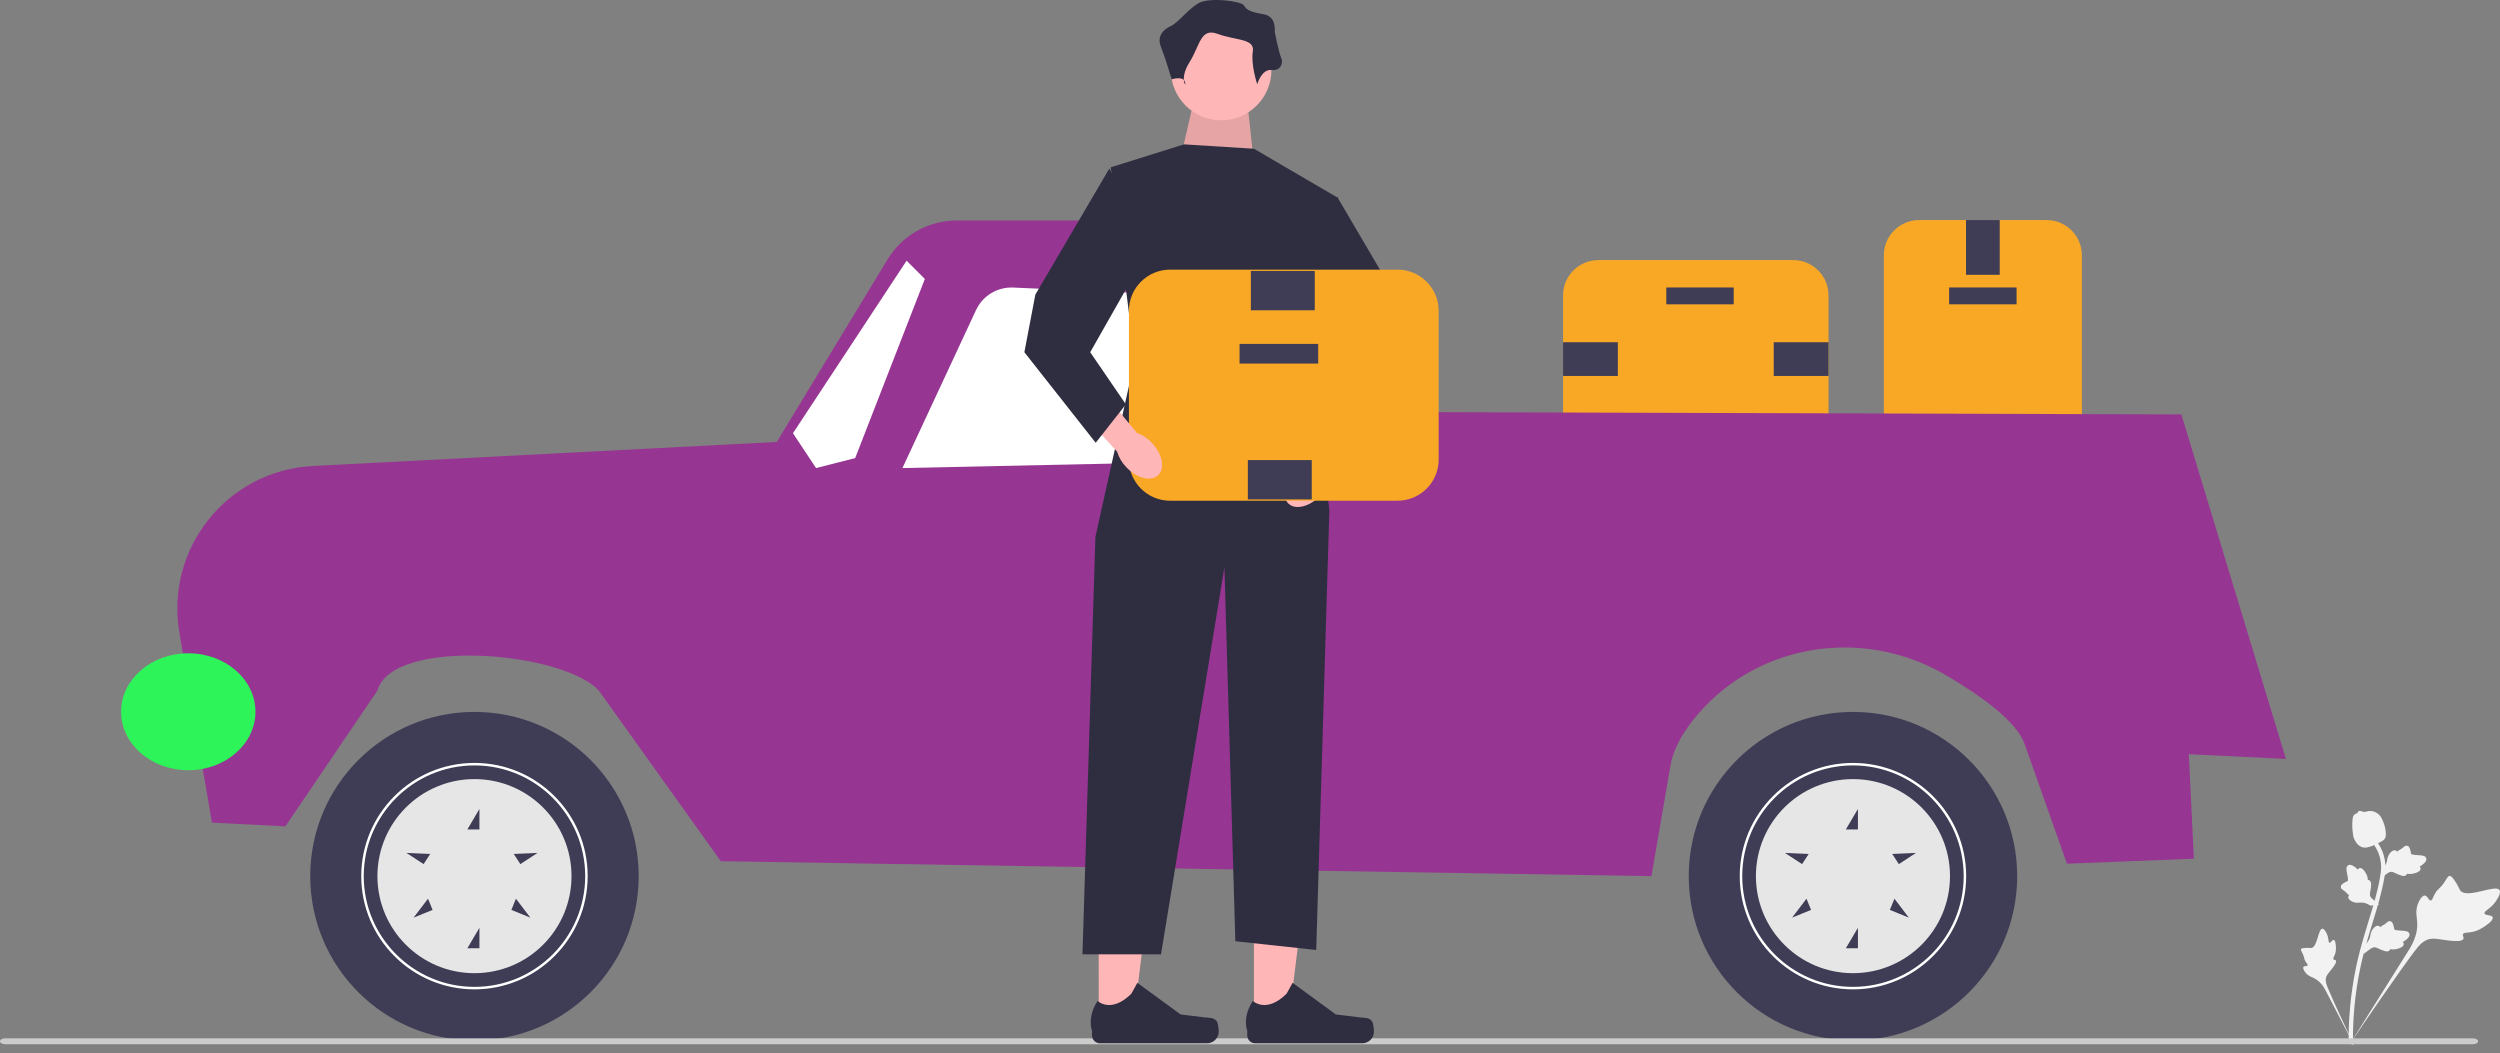 <svg width="254" height="107" viewBox="0 0 254 107" fill="none" xmlns="http://www.w3.org/2000/svg">
<rect x="0" y="0" width="254" height="107" fill="#808080" stroke="none"/>
<g clip-path="url(#clip0_76_312)">
<path d="M191.399 45.744V25.938C191.399 23.963 193.006 22.356 194.98 22.356H207.937C209.912 22.356 211.518 23.963 211.518 25.938V45.744C211.518 47.718 209.912 49.325 207.937 49.325H194.98C193.006 49.325 191.399 47.718 191.399 45.744Z" fill="#F9A826"/>
<path d="M198.034 30.918H204.883V29.206H198.034V30.918Z" fill="#3F3D56"/>
<path d="M199.747 27.921H203.171V22.357H199.747V27.921Z" fill="#3F3D56"/>
<path d="M199.747 49.325H203.171V43.76H199.747V49.325Z" fill="#3F3D56"/>
<path d="M182.196 46.544H162.39C160.415 46.544 158.808 44.938 158.808 42.963V30.006C158.808 28.031 160.415 26.425 162.39 26.425H182.196C184.17 26.425 185.777 28.031 185.777 30.006V42.963C185.777 44.938 184.17 46.544 182.196 46.544Z" fill="#F9A826"/>
<path d="M176.145 29.207H169.296V30.919H176.145V29.207Z" fill="#3F3D56"/>
<path d="M164.373 38.197V34.772H158.808V38.197H164.373Z" fill="#3F3D56"/>
<path d="M185.777 38.197V34.772H180.212V38.197H185.777Z" fill="#3F3D56"/>
<path d="M21.535 83.581L18.228 64.293C16.759 55.723 23.102 47.792 31.786 47.342L78.922 44.901L90.171 26.36C91.662 23.902 94.329 22.401 97.204 22.401H131.072C133.734 22.401 135.984 24.376 136.329 27.015L137.189 41.851L221.627 42.104L232.249 77.109L222.389 76.628L222.895 87.246L210.002 87.752L205.704 75.599C204.895 73.311 201.348 70.73 197.662 68.572C189.398 63.732 178.782 65.285 172.528 72.538C171.053 74.249 170.022 76.031 169.734 77.703L167.783 89.016L73.234 87.499L60.842 70.165C57.181 66.181 39.898 64.718 38.342 70.165L28.992 83.96L21.535 83.581Z" fill="#973593"/>
<path d="M124.299 33.683L127.081 46.797L91.688 47.555L99.163 31.506C99.841 30.05 101.33 29.146 102.935 29.216L119.895 29.953C122.042 30.046 123.853 31.581 124.299 33.683Z" fill="white"/>
<path d="M86.885 46.544L93.964 28.342L92.11 26.489L80.565 44.016L82.911 47.555L86.885 46.544Z" fill="white"/>
<path d="M188.26 105.701C197.475 105.701 204.946 98.23 204.946 89.015C204.946 79.8 197.475 72.33 188.26 72.33C179.045 72.33 171.575 79.8 171.575 89.015C171.575 98.23 179.045 105.701 188.26 105.701Z" fill="#3F3D56"/>
<path d="M176.758 89.016C176.758 82.673 181.918 77.513 188.26 77.513C194.603 77.513 199.763 82.673 199.763 89.016C199.763 95.359 194.603 100.519 188.26 100.519C181.918 100.519 176.758 95.359 176.758 89.016ZM177.011 89.016C177.011 95.219 182.057 100.266 188.26 100.266C194.464 100.266 199.51 95.219 199.51 89.016C199.51 82.813 194.464 77.766 188.26 77.766C182.057 77.766 177.011 82.813 177.011 89.016Z" fill="white"/>
<path d="M178.401 89.016C178.401 94.461 182.815 98.875 188.26 98.875C193.706 98.875 198.12 94.461 198.12 89.016C198.12 83.57 193.706 79.156 188.26 79.156C182.815 79.156 178.401 83.57 178.401 89.016ZM194.669 86.655L192.923 87.793L192.251 86.763L194.669 86.655ZM192.01 92.445L192.475 91.307L193.94 93.234L192.01 92.445ZM187.537 96.347L188.766 94.262V96.347H187.537ZM187.537 84.275L188.766 82.19V84.275H187.537ZM182.075 93.234L183.54 91.307L184.005 92.445L182.075 93.234ZM181.346 86.655L183.764 86.763L183.093 87.793L181.346 86.655Z" fill="#E6E6E6"/>
<path d="M48.206 105.701C57.421 105.701 64.891 98.23 64.891 89.015C64.891 79.8 57.421 72.33 48.206 72.33C38.991 72.33 31.52 79.8 31.52 89.015C31.52 98.23 38.991 105.701 48.206 105.701Z" fill="#3F3D56"/>
<path d="M36.703 89.016C36.703 82.673 41.863 77.513 48.206 77.513C54.548 77.513 59.708 82.673 59.708 89.016C59.708 95.359 54.548 100.519 48.206 100.519C41.863 100.519 36.703 95.359 36.703 89.016ZM36.956 89.016C36.956 95.219 42.002 100.266 48.206 100.266C54.409 100.266 59.455 95.219 59.455 89.016C59.455 82.813 54.409 77.766 48.206 77.766C42.002 77.766 36.956 82.813 36.956 89.016Z" fill="white"/>
<path d="M38.346 89.016C38.346 94.461 42.76 98.875 48.206 98.875C53.651 98.875 58.065 94.461 58.065 89.016C58.065 83.57 53.651 79.156 48.206 79.156C42.76 79.156 38.346 83.57 38.346 89.016ZM54.615 86.655L52.868 87.793L52.197 86.763L54.615 86.655ZM51.955 92.445L52.42 91.307L53.885 93.234L51.955 92.445ZM47.482 96.347L48.711 94.262V96.347H47.482ZM47.482 84.275L48.711 82.19V84.275H47.482ZM42.02 93.234L43.485 91.307L43.95 92.445L42.02 93.234ZM41.291 86.655L43.709 86.763L43.038 87.793L41.291 86.655Z" fill="#E6E6E6"/>
<path d="M117.854 53.497H127.46V51.474H117.854V53.497Z" fill="#3F3D56"/>
<path d="M253.258 93.198C253.169 92.924 252.49 93.045 252.425 92.8C252.36 92.556 253.011 92.351 253.511 91.663C253.601 91.539 254.168 90.757 253.951 90.428C253.538 89.804 250.667 91.357 249.978 90.486C249.827 90.294 249.765 89.966 249.314 89.355C249.135 89.112 249.02 88.995 248.882 88.998C248.687 89.003 248.618 89.247 248.311 89.689C247.852 90.351 247.686 90.268 247.383 90.811C247.159 91.214 247.132 91.471 246.97 91.487C246.741 91.508 246.646 91.006 246.366 90.987C246.08 90.967 245.794 91.463 245.652 91.85C245.386 92.577 245.55 93.132 245.587 93.686C245.627 94.288 245.533 95.169 244.88 96.299L238.713 106.124C240.038 104.121 243.797 98.659 245.311 96.656C245.749 96.078 246.218 95.497 246.942 95.388C247.638 95.283 248.485 95.627 249.667 95.607C249.806 95.605 250.19 95.593 250.283 95.389C250.361 95.221 250.169 95.075 250.239 94.916C250.332 94.704 250.753 94.795 251.328 94.654C251.732 94.555 252.007 94.39 252.244 94.249C252.315 94.207 253.377 93.563 253.258 93.198Z" fill="#F2F2F2"/>
<path d="M237.107 95.492C236.947 95.457 236.811 95.825 236.671 95.786C236.533 95.747 236.62 95.369 236.427 94.925C236.392 94.845 236.172 94.341 235.947 94.353C235.522 94.375 235.456 96.233 234.83 96.319C234.692 96.338 234.513 96.274 234.083 96.319C233.912 96.337 233.821 96.359 233.783 96.428C233.73 96.525 233.829 96.629 233.958 96.907C234.15 97.324 234.061 97.381 234.241 97.687C234.374 97.913 234.492 98.001 234.453 98.084C234.397 98.203 234.124 98.105 234.033 98.237C233.941 98.371 234.102 98.655 234.251 98.836C234.531 99.177 234.851 99.256 235.133 99.398C235.44 99.552 235.846 99.852 236.212 100.499L239.255 106.36C238.654 105.132 237.058 101.711 236.512 100.39C236.354 100.009 236.204 99.611 236.359 99.224C236.509 98.852 236.922 98.535 237.254 97.949C237.292 97.881 237.398 97.689 237.325 97.584C237.264 97.498 237.137 97.55 237.079 97.47C237.002 97.363 237.168 97.182 237.265 96.86C237.333 96.632 237.332 96.45 237.331 96.293C237.33 96.246 237.321 95.539 237.107 95.492Z" fill="#F2F2F2"/>
<path d="M240.143 96.922L240.239 96.039L240.297 95.984C240.569 95.727 240.739 95.456 240.802 95.176C240.812 95.132 240.82 95.087 240.828 95.041C240.86 94.859 240.899 94.633 241.074 94.399C241.172 94.269 241.43 93.973 241.697 94.076C241.769 94.103 241.817 94.15 241.851 94.199C241.859 94.191 241.868 94.182 241.877 94.173C241.992 94.061 242.073 94.02 242.15 93.981C242.21 93.95 242.272 93.919 242.376 93.836C242.422 93.799 242.458 93.766 242.489 93.739C242.582 93.655 242.702 93.557 242.866 93.596C243.04 93.644 243.099 93.809 243.139 93.919C243.209 94.115 243.231 94.249 243.245 94.338C243.251 94.371 243.257 94.408 243.261 94.42C243.299 94.515 243.776 94.54 243.956 94.551C244.359 94.573 244.709 94.591 244.793 94.868C244.853 95.066 244.727 95.281 244.409 95.526C244.309 95.602 244.21 95.654 244.124 95.694C244.177 95.744 244.219 95.812 244.222 95.906C244.228 96.126 244.001 96.295 243.55 96.409C243.437 96.438 243.286 96.476 243.089 96.466C242.996 96.462 242.914 96.447 242.845 96.434C242.834 96.474 242.815 96.515 242.781 96.554C242.68 96.669 242.518 96.698 242.297 96.633C242.054 96.566 241.862 96.473 241.692 96.392C241.544 96.322 241.416 96.261 241.309 96.245C241.109 96.217 240.923 96.34 240.701 96.504L240.143 96.922Z" fill="#F2F2F2"/>
<path d="M241.735 91.893L240.856 92.024L240.788 91.982C240.471 91.784 240.165 91.689 239.878 91.698C239.833 91.7 239.787 91.704 239.741 91.707C239.557 91.723 239.329 91.742 239.058 91.632C238.907 91.571 238.556 91.396 238.588 91.112C238.596 91.036 238.628 90.977 238.668 90.932C238.657 90.926 238.647 90.919 238.635 90.913C238.498 90.83 238.438 90.762 238.38 90.697C238.336 90.647 238.29 90.596 238.183 90.516C238.136 90.481 238.095 90.454 238.06 90.431C237.956 90.362 237.831 90.271 237.827 90.103C237.829 89.923 237.974 89.823 238.07 89.757C238.241 89.639 238.366 89.584 238.448 89.547C238.479 89.534 238.513 89.519 238.523 89.512C238.606 89.451 238.509 88.983 238.473 88.806C238.392 88.41 238.322 88.068 238.568 87.916C238.744 87.808 238.984 87.875 239.302 88.121C239.401 88.198 239.477 88.281 239.537 88.354C239.572 88.29 239.627 88.232 239.717 88.206C239.928 88.144 240.149 88.32 240.374 88.728C240.431 88.829 240.506 88.966 240.546 89.159C240.566 89.251 240.573 89.333 240.577 89.404C240.618 89.404 240.663 89.412 240.709 89.435C240.846 89.503 240.916 89.653 240.909 89.882C240.905 90.135 240.865 90.344 240.829 90.529C240.798 90.69 240.773 90.829 240.784 90.937C240.807 91.137 240.974 91.286 241.189 91.46L241.735 91.893Z" fill="#F2F2F2"/>
<path d="M241.853 89.255L241.949 88.372L242.007 88.316C242.279 88.06 242.449 87.788 242.512 87.508C242.522 87.464 242.53 87.419 242.538 87.373C242.57 87.192 242.61 86.966 242.784 86.732C242.882 86.601 243.14 86.306 243.407 86.409C243.479 86.436 243.527 86.483 243.561 86.532C243.569 86.523 243.578 86.515 243.587 86.505C243.702 86.394 243.783 86.353 243.861 86.313C243.92 86.283 243.982 86.252 244.086 86.168C244.132 86.132 244.168 86.099 244.199 86.071C244.293 85.988 244.412 85.89 244.576 85.929C244.75 85.976 244.809 86.142 244.849 86.251C244.919 86.447 244.941 86.582 244.955 86.671C244.961 86.704 244.967 86.74 244.971 86.752C245.009 86.848 245.486 86.873 245.666 86.883C246.07 86.905 246.419 86.924 246.503 87.2C246.563 87.398 246.438 87.614 246.119 87.858C246.019 87.934 245.92 87.987 245.834 88.026C245.887 88.076 245.929 88.145 245.932 88.238C245.938 88.459 245.712 88.628 245.26 88.742C245.147 88.77 244.996 88.808 244.799 88.799C244.706 88.794 244.624 88.78 244.555 88.767C244.544 88.806 244.525 88.847 244.491 88.886C244.39 89.002 244.228 89.031 244.008 88.966C243.764 88.898 243.572 88.806 243.402 88.725C243.254 88.654 243.126 88.594 243.019 88.577C242.819 88.549 242.633 88.673 242.411 88.837L241.853 89.255Z" fill="#F2F2F2"/>
<path d="M239.005 106.174L238.85 106.02L238.634 105.998C238.635 105.977 238.633 105.93 238.632 105.856C238.623 105.449 238.598 104.213 238.77 102.314C238.89 100.988 239.091 99.641 239.367 98.312C239.643 96.981 239.93 95.99 240.161 95.194C240.334 94.594 240.51 94.024 240.681 93.469C241.139 91.987 241.57 90.587 241.838 88.99C241.897 88.633 242.022 87.891 241.767 87.015C241.62 86.507 241.367 86.029 241.016 85.594L241.356 85.32C241.743 85.8 242.023 86.33 242.187 86.894C242.469 87.865 242.333 88.674 242.268 89.062C241.996 90.688 241.56 92.101 241.098 93.598C240.928 94.15 240.753 94.718 240.58 95.316C240.351 96.104 240.067 97.086 239.794 98.401C239.521 99.714 239.323 101.044 239.204 102.353C239.034 104.228 239.06 105.446 239.068 105.846C239.073 106.06 239.074 106.105 239.005 106.174Z" fill="#F2F2F2"/>
<path d="M240.084 86.097C240.066 86.093 240.049 86.089 240.031 86.083C239.673 85.983 239.385 85.691 239.176 85.216C239.079 84.992 239.056 84.757 239.01 84.287C239.002 84.215 238.971 83.849 239.01 83.364C239.035 83.047 239.069 82.92 239.156 82.82C239.251 82.708 239.38 82.644 239.517 82.612C239.521 82.57 239.534 82.529 239.562 82.49C239.674 82.329 239.862 82.395 239.963 82.43C240.015 82.448 240.079 82.472 240.151 82.484C240.264 82.504 240.331 82.484 240.434 82.454C240.531 82.426 240.653 82.39 240.821 82.393C241.153 82.398 241.398 82.547 241.479 82.596C241.906 82.852 242.053 83.261 242.224 83.734C242.257 83.829 242.37 84.172 242.396 84.614C242.415 84.933 242.373 85.063 242.325 85.156C242.227 85.348 242.078 85.437 241.706 85.624C241.318 85.82 241.123 85.918 240.963 85.968C240.592 86.085 240.358 86.158 240.084 86.097Z" fill="#F2F2F2"/>
<path d="M0 105.794C0 105.961 0.234 106.095 0.525 106.095H251.251C251.542 106.095 251.776 105.961 251.776 105.794C251.776 105.628 251.542 105.494 251.251 105.494H0.525C0.234 105.494 0 105.628 0 105.794Z" fill="#CCCCCC"/>
<path d="M127.399 103.895L130.909 103.895L132.579 90.356L127.399 90.356L127.399 103.895Z" fill="#FFB6B6"/>
<path d="M139.425 103.815C139.535 103.999 139.592 104.593 139.592 104.807C139.592 105.465 139.059 105.999 138.401 105.999L127.531 105.999C127.082 105.999 126.718 105.635 126.718 105.186V104.734C126.718 104.734 126.18 103.373 127.287 101.697C127.287 101.697 128.663 103.01 130.719 100.953L131.326 99.855L135.715 103.065L138.148 103.364C138.68 103.43 139.152 103.354 139.425 103.815Z" fill="#2F2E41"/>
<path d="M111.629 103.895L115.139 103.895L116.808 90.356L111.628 90.356L111.629 103.895Z" fill="#FFB6B6"/>
<path d="M123.655 103.815C123.764 103.999 123.822 104.593 123.822 104.807C123.822 105.465 123.288 105.999 122.63 105.999L111.76 105.999C111.311 105.999 110.947 105.635 110.947 105.186V104.734C110.947 104.734 110.409 103.373 111.517 101.697C111.517 101.697 112.893 103.01 114.949 100.953L115.555 99.855L119.944 103.065L122.377 103.364C122.909 103.43 123.381 103.354 123.655 103.815Z" fill="#2F2E41"/>
<path d="M126.843 11.446L127.51 17.665L119.735 16.999L121.068 11.224L126.843 11.446Z" fill="#FFB6B6"/>
<path opacity="0.1" d="M126.843 11.446L127.51 17.665L119.735 16.999L121.068 11.224L126.843 11.446Z" fill="black"/>
<path d="M124.067 12.223C126.888 12.223 129.176 9.936 129.176 7.115C129.176 4.293 126.888 2.006 124.067 2.006C121.245 2.006 118.958 4.293 118.958 7.115C118.958 9.936 121.245 12.223 124.067 12.223Z" fill="#FFB6B6"/>
<path d="M127.399 15.111L135.95 20.108L133.148 33.658L135.062 51.872L133.729 96.519L125.511 95.63L124.4 57.647L117.958 96.963H109.978L111.295 54.538L115.293 36.546L112.85 16.999L120.291 14.666L127.399 15.111Z" fill="#2F2E41"/>
<path d="M127.732 8.558C127.732 8.558 128.176 7.003 129.176 7.115C130.175 7.226 130.397 6.337 130.175 5.893C129.953 5.449 129.509 3.227 129.509 3.227C129.509 3.227 129.731 1.673 128.398 1.45C127.065 1.228 126.621 1.006 126.399 0.562C126.177 0.118 122.845 -0.327 121.735 0.34C120.624 1.006 119.735 2.285 118.958 2.645C118.181 3.005 117.514 3.672 117.958 4.782C118.403 5.893 119.047 8.065 119.047 8.065C119.047 8.065 120.18 7.67 120.402 8.336C120.624 9.003 119.735 8.114 120.846 6.337C121.957 4.56 121.957 2.783 123.734 3.45C125.511 4.116 127.51 3.894 127.288 5.227C127.065 6.559 127.732 8.558 127.732 8.558Z" fill="#2F2E41"/>
<path d="M131.54 47.888C130.471 49.02 130.189 50.489 130.909 51.169C131.63 51.849 133.08 51.483 134.15 50.35C134.583 49.904 134.903 49.36 135.083 48.764L139.553 43.911L137.231 41.862L133.071 46.864C132.486 47.078 131.962 47.429 131.54 47.888Z" fill="#FFB6B6"/>
<path d="M135.86 19.998L143.387 32.821L144.502 38.675L137.254 47.874L134.188 43.971L137.812 38.675L131.958 28.36L135.86 19.998Z" fill="#2F2E41"/>
<path d="M114.698 46.694V31.575C114.698 29.27 116.573 27.395 118.878 27.395H141.989C144.293 27.395 146.168 29.27 146.168 31.575V46.694C146.168 48.998 144.293 50.873 141.989 50.873H118.878C116.573 50.873 114.698 48.998 114.698 46.694Z" fill="#F9A826"/>
<path d="M125.938 36.938H133.93V34.94H125.938V36.938Z" fill="#3F3D56"/>
<path d="M133.275 50.739V46.743H126.781V50.739H133.275Z" fill="#3F3D56"/>
<path d="M133.58 31.525V27.529H127.086V31.525H133.58Z" fill="#3F3D56"/>
<path d="M117.037 45C118.107 46.132 118.389 47.601 117.669 48.281C116.948 48.962 115.497 48.595 114.428 47.463C113.995 47.016 113.675 46.472 113.494 45.877L109.025 41.023L111.347 38.974L115.507 43.977C116.092 44.191 116.616 44.541 117.037 45Z" fill="#FFB6B6"/>
<path d="M112.718 17.11L105.191 29.933L104.076 35.787L111.324 44.986L114.39 41.084L110.766 35.787L116.62 25.473L112.718 17.11Z" fill="#2F2E41"/>
<path d="M19.129 78.255C22.898 78.255 25.954 75.595 25.954 72.314C25.954 69.033 22.898 66.373 19.129 66.373C15.359 66.373 12.303 69.033 12.303 72.314C12.303 75.595 15.359 78.255 19.129 78.255Z" fill="#2DF459"/>
</g>
<defs>
<clipPath id="clip0_76_312">
<rect width="254" height="106.36" fill="white"/>
</clipPath>
</defs>
</svg>
